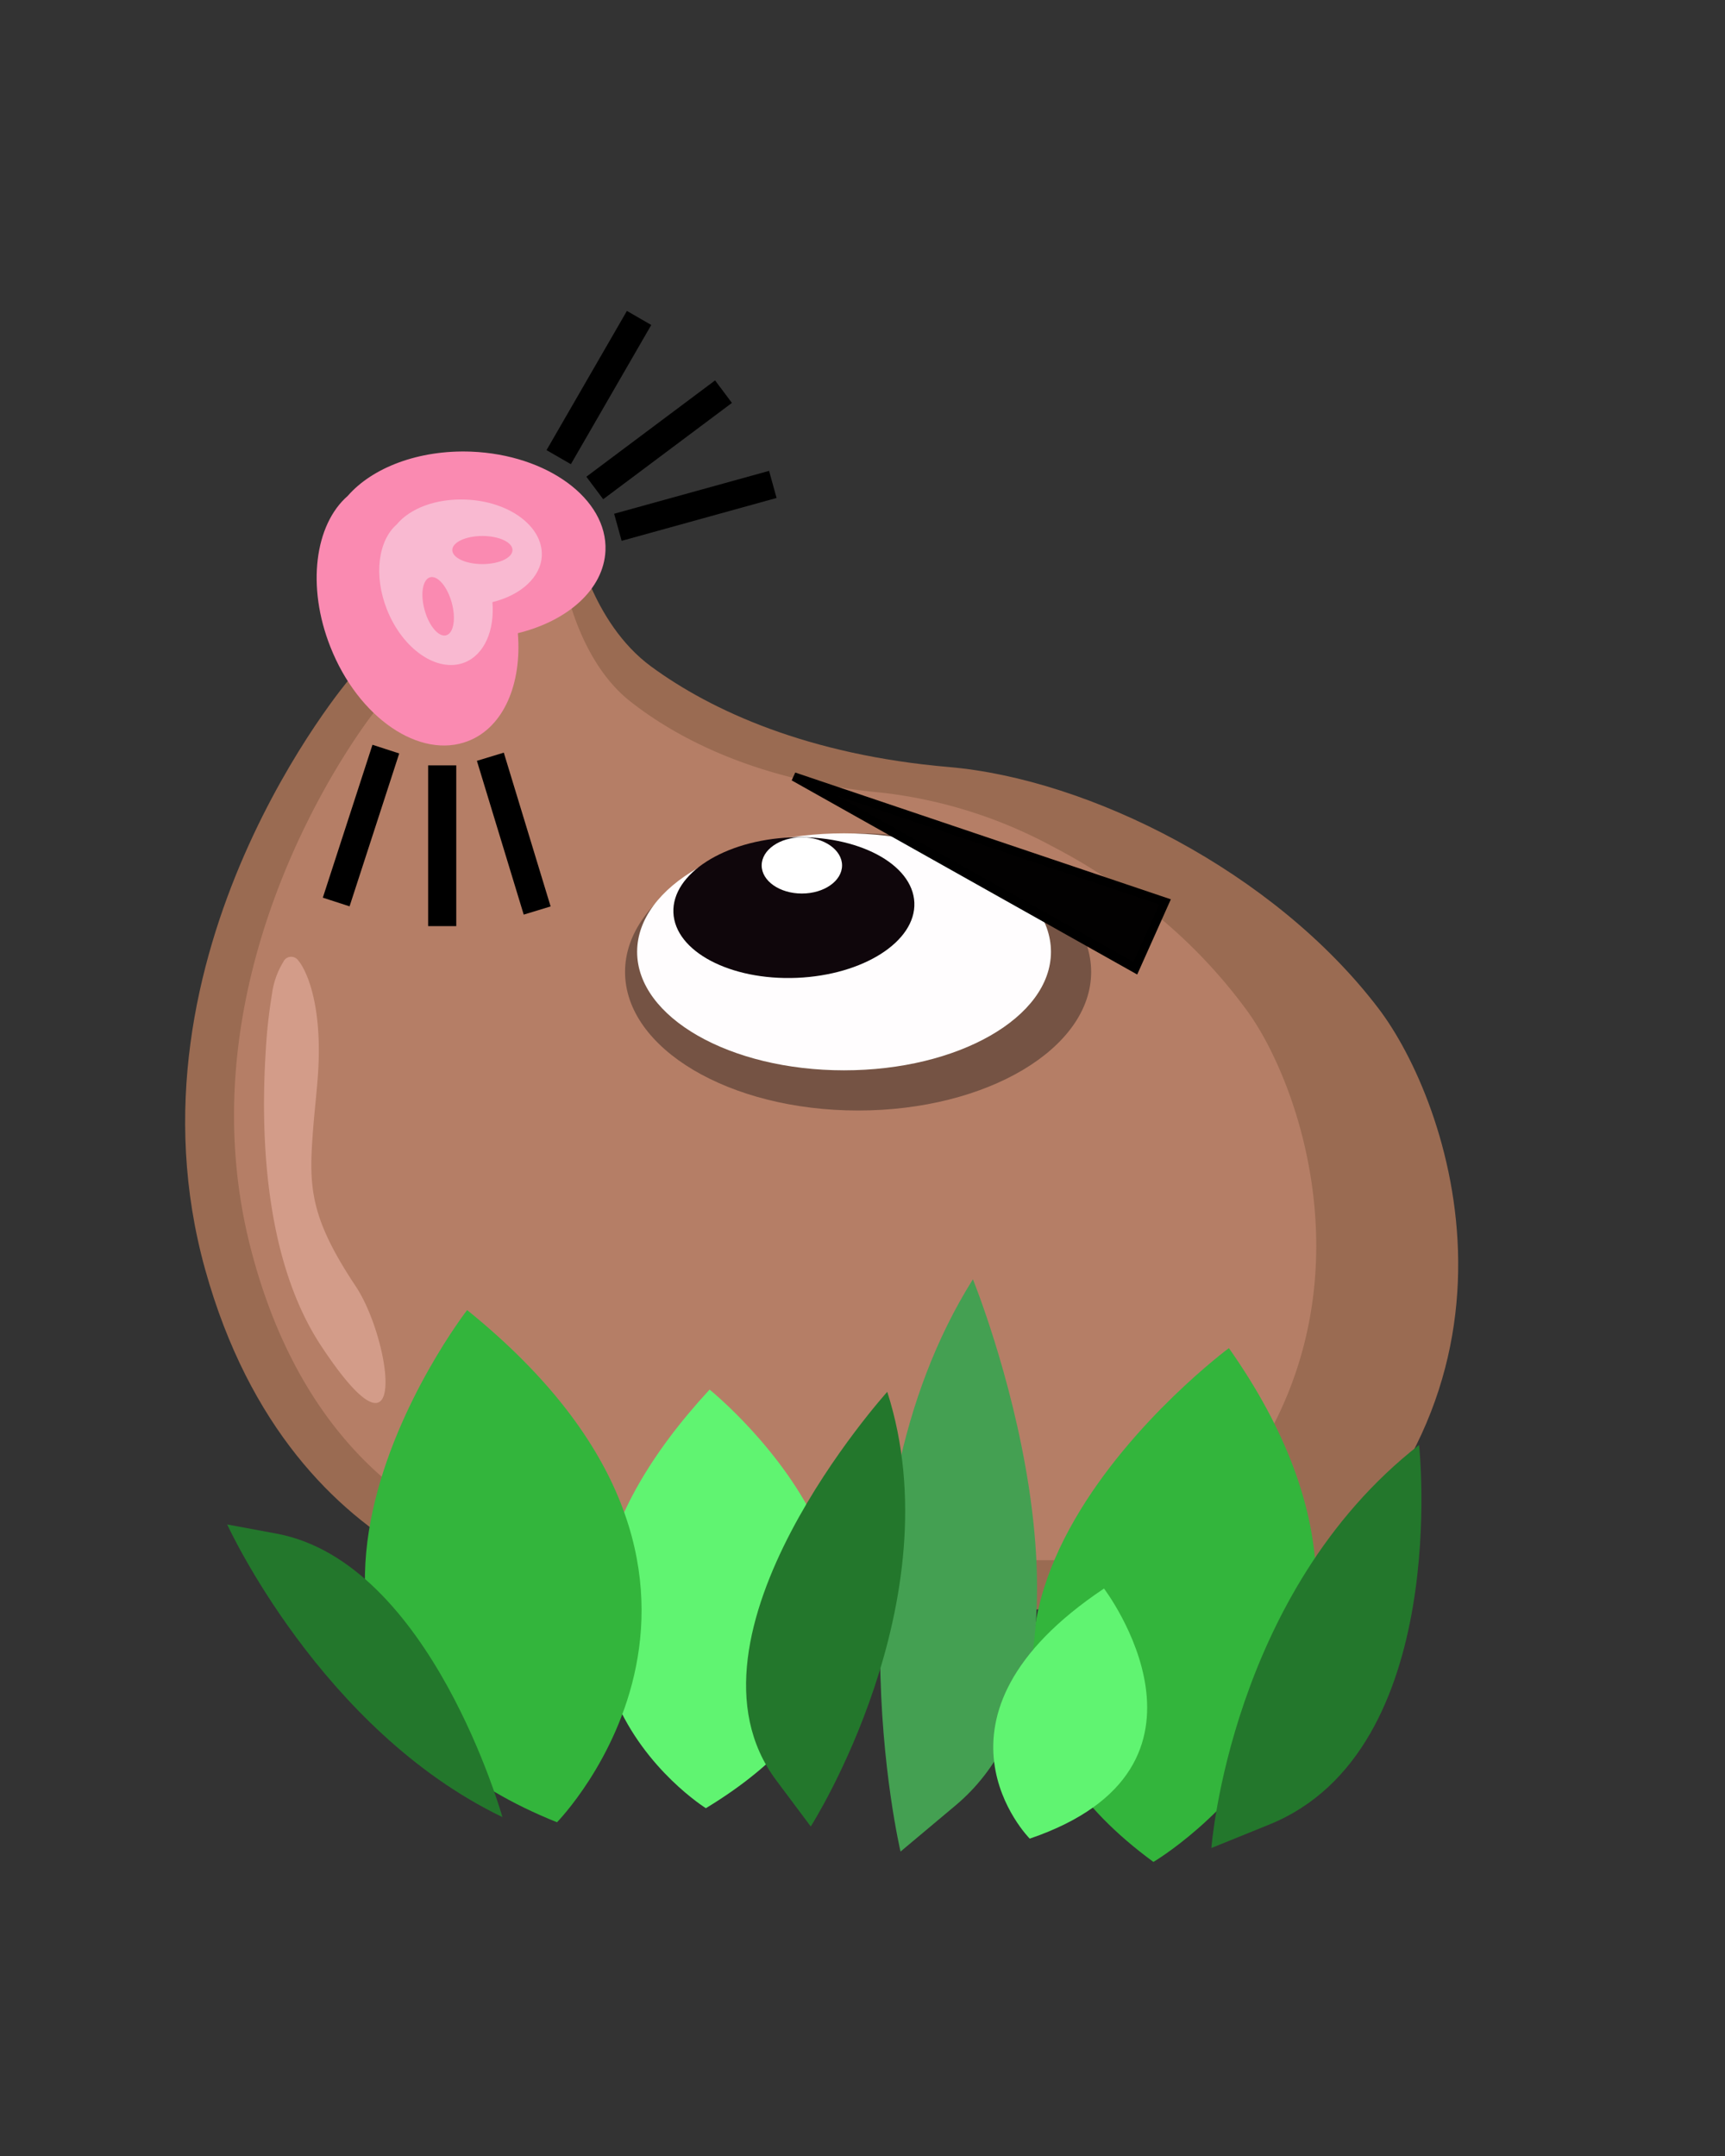 <svg id="Layer_1" data-name="Layer 1" xmlns="http://www.w3.org/2000/svg" width="200" height="250" viewBox="0 0 200 250">
  <rect x="0" y="0" width="200" height="250" fill="#333333" stroke="none"/>
  <defs>
    <style>
      .cls-1 {
        fill: none;
      }

      .cls-2 {
        fill: #9a6b52;
      }

      .cls-3 {
        fill: #b57e66;
      }

      .cls-4 {
        fill: #755344;
      }

      .cls-5 {
        fill: #fffdfe;
      }

      .cls-6 {
        fill: #0f060b;
      }

      .cls-7 {
        fill: #fff;
      }

      .cls-8 {
        fill: #020101;
      }

      .cls-9 {
        fill: #fa8ab1;
      }

      .cls-10 {
        fill: #f9b9d1;
      }

      .cls-11 {
        fill: #d39c89;
      }

      .cls-12 {
        fill: #33b53c;
      }

      .cls-13 {
        fill: #44a052;
      }

      .cls-14 {
        fill: #60f471;
      }

      .cls-15 {
        fill: #23772c;
      }
    </style>
  </defs>
  <g>
    <g id="RlucT8">
      <path class="cls-1" d="M75.73,101.29s-26.56,38.67-16.31,68"/>
      <path class="cls-2" d="M40.55,78.69s-27,31.68-16.77,68.49S64,185.78,64,185.78s83.08,1.77,84.91.29c30.91-24.91,19.21-58.29,10.88-69.18C147.71,101.05,126.28,90.34,110,88.94S82.49,82.42,75.5,77.29s-8.85-14.91-8.85-14.91Z"/>
      <path class="cls-3" d="M43.37,82.59s-23,28.85-14.25,62.37,34.21,35.16,34.21,35.16,70.59,1.6,72.15.26c26.27-22.69,16.32-53.08,9.24-63a60.63,60.63,0,0,0-12.84-13,69.07,69.07,0,0,0-10-6.31,54.59,54.59,0,0,0-19.5-6.14C88.5,90.65,79,86,73.06,81.32s-7.52-13.58-7.52-13.58Z"/>
      <ellipse class="cls-4" cx="99.49" cy="112.7" rx="27.02" ry="16.07"/>
      <ellipse class="cls-5" cx="97.86" cy="110.37" rx="23.99" ry="13.74"/>
      <ellipse class="cls-6" cx="92.04" cy="105.25" rx="13.98" ry="8.15" transform="translate(-4.27 3.89) rotate(-2.37)"/>
      <ellipse class="cls-7" cx="92.97" cy="100.35" rx="4.66" ry="3.26"/>
      <g>
        <polygon class="cls-8" points="92.03 90.06 131.62 112.25 135.07 104.58 92.03 90.06"/>
        <path d="M131.85,113,91.79,90.49l.41-.91,43.55,14.7ZM97,92.25l34.42,19.29,3-6.66Z"/>
      </g>
      <path class="cls-9" d="M54.62,52.37c-6.08-.23-11.46,1.86-14.3,5.13C36.5,60.82,35.53,68,38.3,75c3.24,8.23,10.39,13.12,16,10.92,4.12-1.62,6.22-6.66,5.74-12.5C65.83,72,70,68.34,70.2,63.84,70.44,57.85,63.46,52.72,54.62,52.37Z"/>
      <path class="cls-10" d="M54,57.93c-3.42-.14-6.45,1-8,2.88-2.15,1.87-2.7,5.91-1.14,9.86,1.83,4.63,5.85,7.38,9,6.15,2.32-.92,3.5-3.75,3.23-7,3.27-.8,5.63-2.88,5.73-5.41C62.93,61,59,58.12,54,57.93Z"/>
      <ellipse class="cls-9" cx="55.93" cy="63.78" rx="3.49" ry="1.63"/>
      <ellipse class="cls-9" cx="50.8" cy="70.3" rx="1.63" ry="3.49" transform="translate(-16.91 16.1) rotate(-15.47)"/>
      <rect x="49.64" y="88.75" width="3.26" height="18.64"/>
      <rect x="40.23" y="86.41" width="3.26" height="18.64" transform="translate(31.61 -8.25) rotate(17.99)"/>
      <rect x="57.94" y="87.34" width="3.26" height="18.64" transform="translate(-25.57 21.54) rotate(-16.93)"/>
      <rect x="74.8" y="41.68" width="3.26" height="18.64" transform="translate(71.46 -40.75) rotate(53.19)"/>
      <rect x="67.81" y="35.62" width="3.26" height="18.64" transform="translate(31.77 -28.7) rotate(30)"/>
      <rect x="78.99" y="49.33" width="3.26" height="18.64" transform="translate(45.6 152) rotate(-105.47)"/>
    </g>
    <path class="cls-11" d="M37.23,156.06c10.42,15.78,8.11-.78,4-6.93-5.53-8.31-5.43-11.8-4.89-18.67.13-1.57.32-3.26.48-5.26.72-8.82-1.44-12.91-2.22-13.8a1,1,0,0,0-1.75.13,9.47,9.47,0,0,0-1.31,3.7,61.07,61.07,0,0,0-.73,6.63C30.28,130.25,30.33,145.6,37.23,156.06Z"/>
    <g>
      <path class="cls-12" d="M142.48,156.32s-44.78,33.2-8.75,59.58C133.73,215.9,169.6,194.86,142.48,156.32Z"/>
      <path class="cls-13" d="M112.8,148.34s18,44.21-2,61l-6.39,5.36S95.3,176.23,112.8,148.34Z"/>
      <path class="cls-14" d="M82.27,161.13s34.24,27.54-.43,48.54C81.84,209.67,53.67,192.12,82.27,161.13Z"/>
      <path class="cls-12" d="M54.16,151.91S21.52,194.05,64.58,211.3C64.58,211.3,92.48,182.89,54.16,151.91Z"/>
      <path class="cls-15" d="M102.87,161.39S77.4,189.63,90,206.44l4,5.35S110.67,185.7,102.87,161.39Z"/>
      <path class="cls-14" d="M128,184.2s15.74,20.7-8.61,29C119.37,213.19,105.54,199.21,128,184.2Z"/>
      <path class="cls-15" d="M164.53,167.55s3.85,35.38-17.33,44l-6.75,2.74S142.66,184.64,164.53,167.55Z"/>
      <path class="cls-15" d="M58.25,210.7s-8.3-29.55-26.2-32.87l-5.71-1.06S37.19,200.56,58.25,210.7Z"/>
    </g>
  </g>
</svg>
